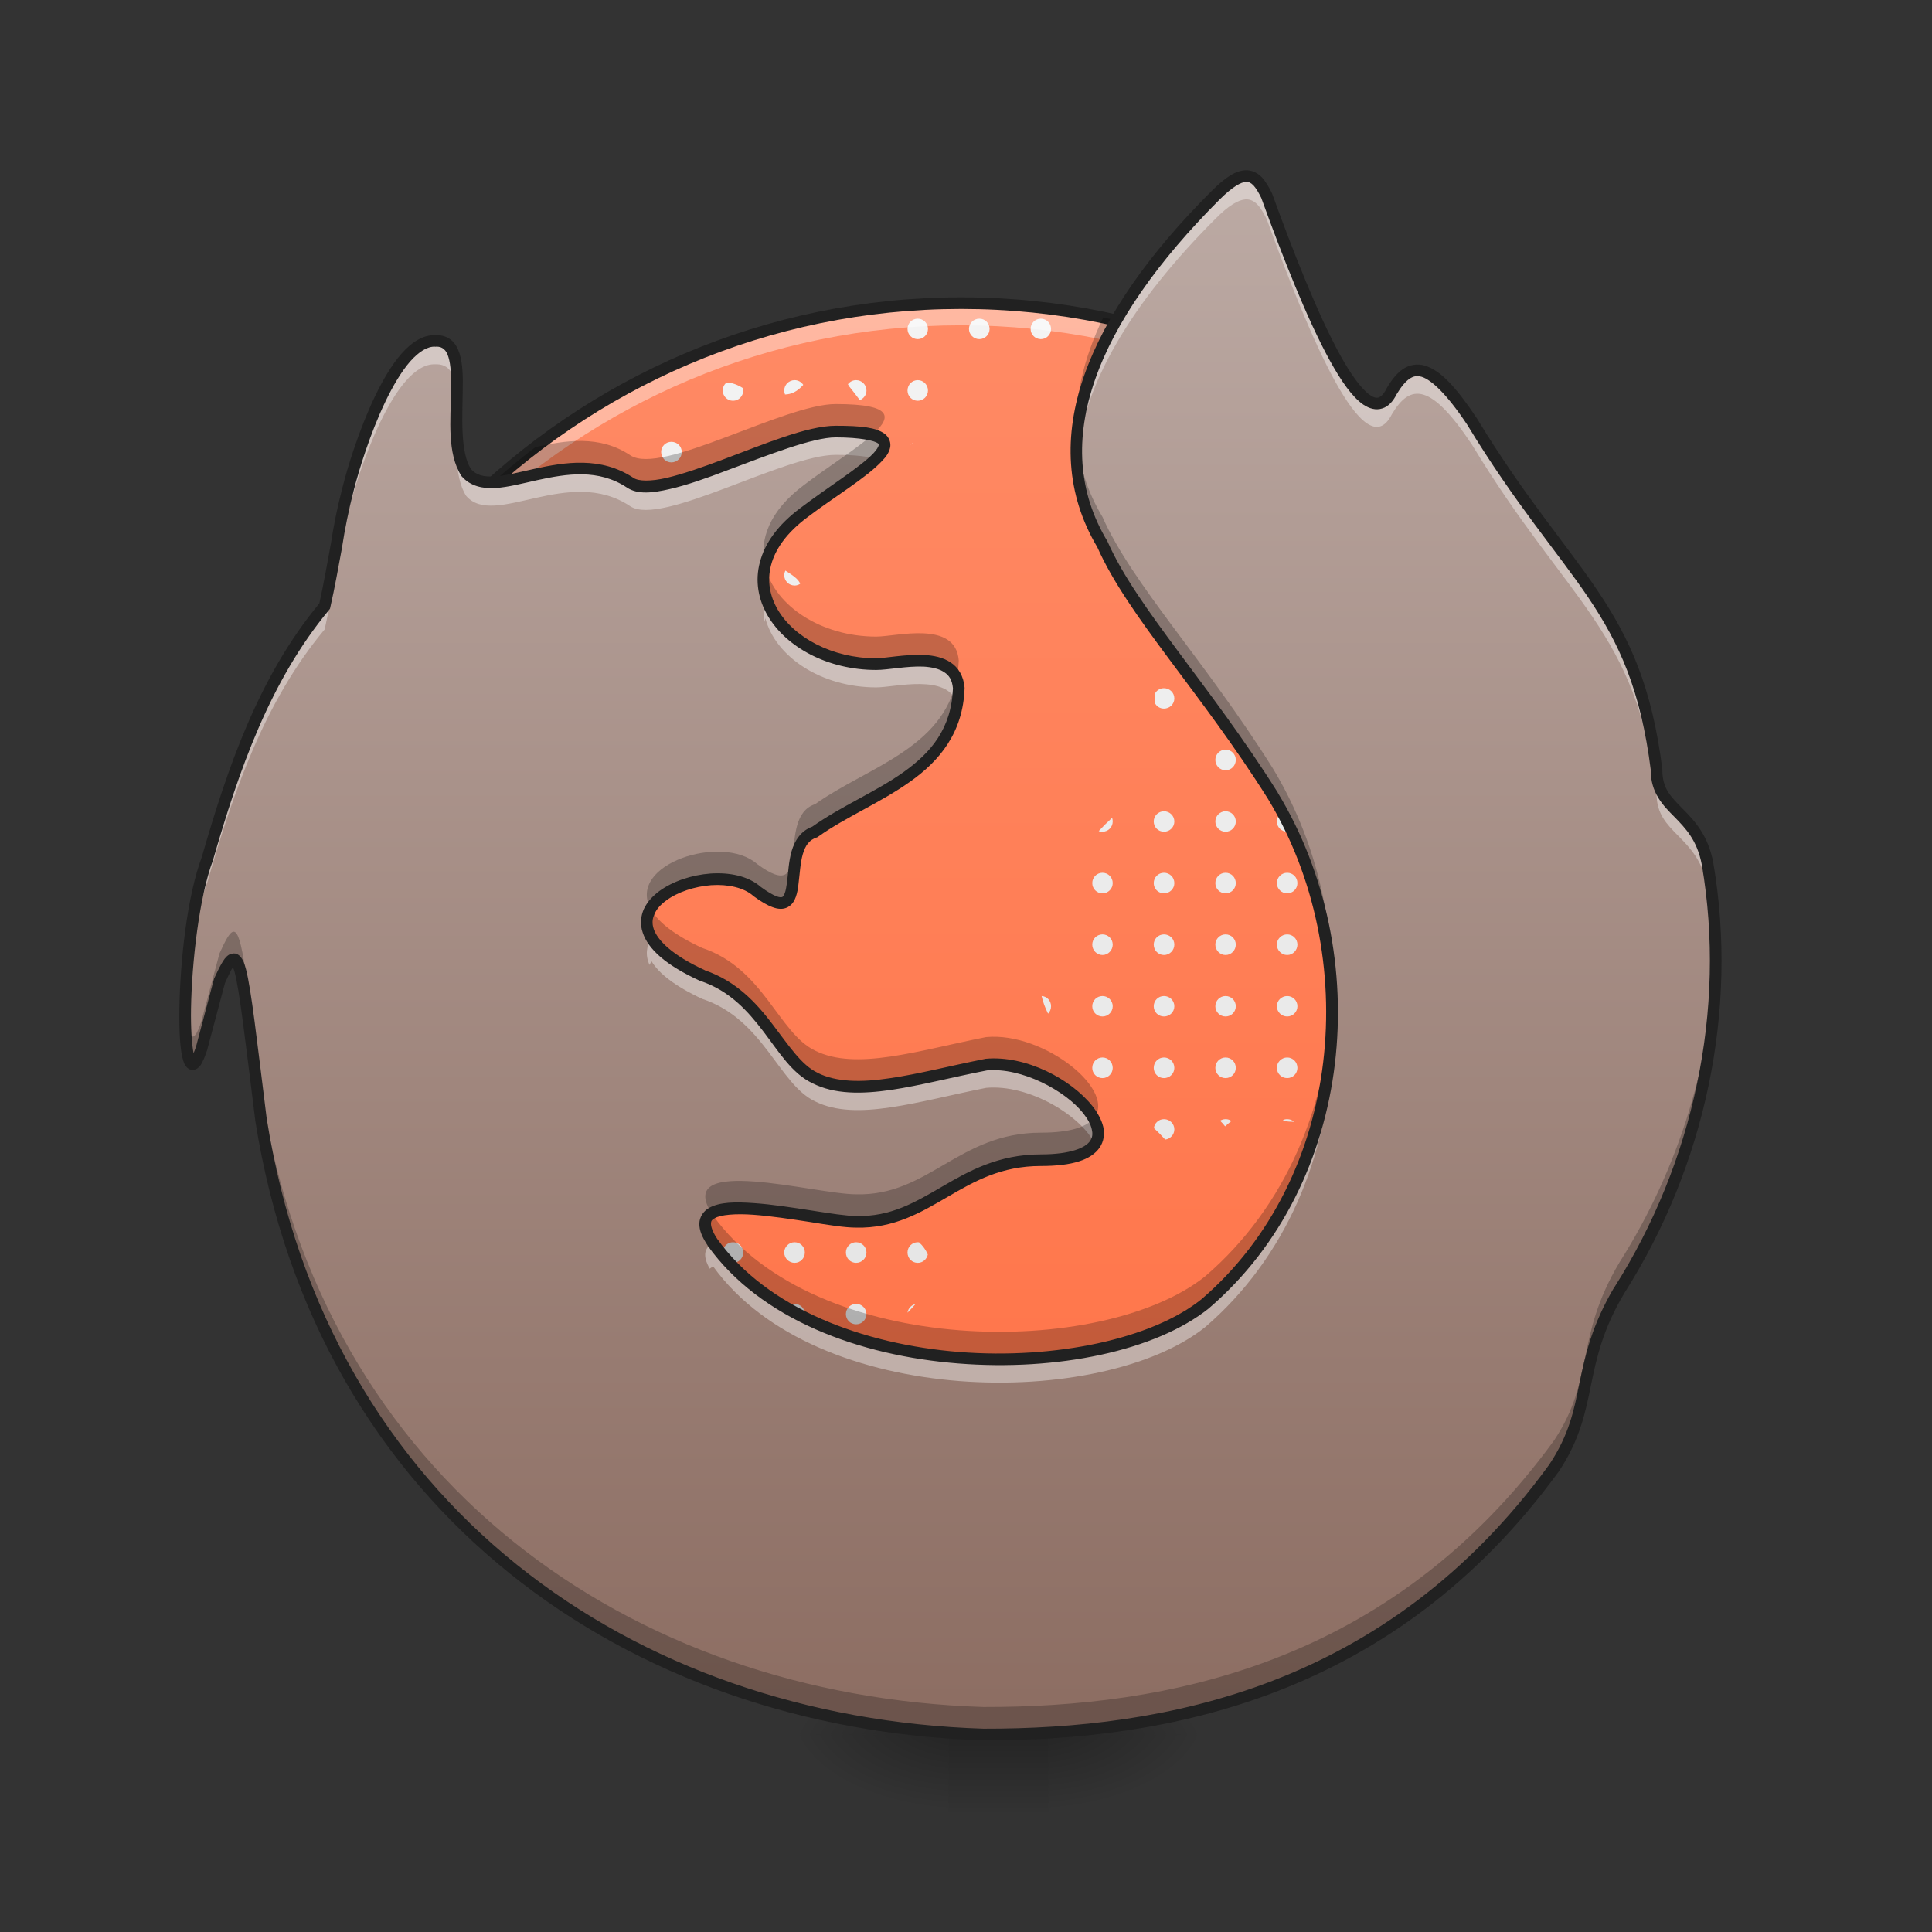 <?xml version="1.0" encoding="UTF-8"?>
<svg xmlns="http://www.w3.org/2000/svg" xmlns:xlink="http://www.w3.org/1999/xlink" width="48px" height="48px" viewBox="0 0 48 48" version="1.1">
<rect x="0" y="0" width="48" height="48" fill="#333333" stroke="none"/>
<defs>
<linearGradient id="linear0" gradientUnits="userSpaceOnUse" x1="254" y1="233.5" x2="254" y2="-136.917" gradientTransform="matrix(0.096,0,0,0.096,-0.656,20.601)">
<stop offset="0" style="stop-color:rgb(100%,43.922%,26.275%);stop-opacity:1;"/>
<stop offset="1" style="stop-color:rgb(100%,54.118%,39.608%);stop-opacity:1;"/>
</linearGradient>
<linearGradient id="linear1" gradientUnits="userSpaceOnUse" x1="982.906" y1="1719.373" x2="982.906" y2="159.373" gradientTransform="matrix(0.025,0,0,0.025,1.383,-0.118)">
<stop offset="0" style="stop-color:rgb(87.843%,87.843%,87.843%);stop-opacity:1;"/>
<stop offset="1" style="stop-color:rgb(96.078%,96.078%,96.078%);stop-opacity:1;"/>
</linearGradient>
<linearGradient id="linear2" gradientUnits="userSpaceOnUse" x1="254" y1="233.5" x2="254" y2="254.667" gradientTransform="matrix(0.094,0,0,0.094,0.978,21.206)">
<stop offset="0" style="stop-color:rgb(0%,0%,0%);stop-opacity:0.275;"/>
<stop offset="1" style="stop-color:rgb(0%,0%,0%);stop-opacity:0;"/>
</linearGradient>
<radialGradient id="radial0" gradientUnits="userSpaceOnUse" cx="450.909" cy="189.579" fx="450.909" fy="189.579" r="21.167" gradientTransform="matrix(0,-0.117,-0.211,-0,65.544,96.44)">
<stop offset="0" style="stop-color:rgb(0%,0%,0%);stop-opacity:0.314;"/>
<stop offset="0.222" style="stop-color:rgb(0%,0%,0%);stop-opacity:0.275;"/>
<stop offset="1" style="stop-color:rgb(0%,0%,0%);stop-opacity:0;"/>
</radialGradient>
<radialGradient id="radial1" gradientUnits="userSpaceOnUse" cx="450.909" cy="189.579" fx="450.909" fy="189.579" r="21.167" gradientTransform="matrix(-0,0.117,0.211,0,-15.93,-10.244)">
<stop offset="0" style="stop-color:rgb(0%,0%,0%);stop-opacity:0.314;"/>
<stop offset="0.222" style="stop-color:rgb(0%,0%,0%);stop-opacity:0.275;"/>
<stop offset="1" style="stop-color:rgb(0%,0%,0%);stop-opacity:0;"/>
</radialGradient>
<radialGradient id="radial2" gradientUnits="userSpaceOnUse" cx="450.909" cy="189.579" fx="450.909" fy="189.579" r="21.167" gradientTransform="matrix(-0,-0.117,0.211,-0,-15.93,96.44)">
<stop offset="0" style="stop-color:rgb(0%,0%,0%);stop-opacity:0.314;"/>
<stop offset="0.222" style="stop-color:rgb(0%,0%,0%);stop-opacity:0.275;"/>
<stop offset="1" style="stop-color:rgb(0%,0%,0%);stop-opacity:0;"/>
</radialGradient>
<radialGradient id="radial3" gradientUnits="userSpaceOnUse" cx="450.909" cy="189.579" fx="450.909" fy="189.579" r="21.167" gradientTransform="matrix(0,0.117,-0.211,0,65.544,-10.244)">
<stop offset="0" style="stop-color:rgb(0%,0%,0%);stop-opacity:0.314;"/>
<stop offset="0.222" style="stop-color:rgb(0%,0%,0%);stop-opacity:0.275;"/>
<stop offset="1" style="stop-color:rgb(0%,0%,0%);stop-opacity:0;"/>
</radialGradient>
<linearGradient id="linear3" gradientUnits="userSpaceOnUse" x1="960" y1="1695.118" x2="960" y2="175.118" gradientTransform="matrix(0.025,0,0,0.025,-0.656,-0.118)">
<stop offset="0" style="stop-color:rgb(55.294%,43.137%,38.824%);stop-opacity:1;"/>
<stop offset="1" style="stop-color:rgb(73.725%,66.667%,64.314%);stop-opacity:1;"/>
</linearGradient>
</defs>
<g id="surface1">
<path style=" stroke:none;fill-rule:nonzero;fill:url(#linear0);" d="M 23.871 42.727 C 33.547 42.727 41.383 34.844 41.383 25.129 C 41.383 15.41 33.547 7.531 23.879 7.531 C 14.215 7.531 6.375 15.41 6.375 25.129 C 6.359 34.855 14.203 42.727 23.871 42.727 Z M 23.871 42.727 "/>
<path style=" stroke:none;fill-rule:nonzero;fill:url(#linear1);" d="M 22.801 7.918 C 22.66 7.918 22.547 8.031 22.547 8.172 C 22.547 8.312 22.66 8.426 22.801 8.426 C 22.941 8.426 23.055 8.312 23.055 8.172 C 23.055 8.031 22.941 7.918 22.801 7.918 Z M 24.332 7.918 C 24.188 7.918 24.074 8.031 24.074 8.172 C 24.074 8.312 24.188 8.426 24.332 8.426 C 24.473 8.426 24.586 8.312 24.586 8.172 C 24.586 8.031 24.473 7.918 24.332 7.918 Z M 25.859 7.918 C 25.719 7.918 25.605 8.031 25.605 8.172 C 25.605 8.312 25.719 8.426 25.859 8.426 C 26 8.426 26.113 8.312 26.113 8.172 C 26.113 8.031 26 7.918 25.859 7.918 Z M 19.742 9.445 C 19.602 9.445 19.484 9.559 19.484 9.703 C 19.484 9.738 19.492 9.77 19.504 9.801 C 19.66 9.797 19.809 9.73 19.957 9.562 C 19.91 9.492 19.832 9.445 19.742 9.445 Z M 21.27 9.445 C 21.188 9.445 21.113 9.484 21.066 9.547 C 21.086 9.586 21.113 9.625 21.156 9.672 C 21.227 9.762 21.293 9.852 21.363 9.941 C 21.457 9.902 21.527 9.812 21.527 9.703 C 21.527 9.559 21.41 9.445 21.27 9.445 Z M 22.801 9.445 C 22.66 9.445 22.547 9.559 22.547 9.703 C 22.547 9.844 22.66 9.957 22.801 9.957 C 22.941 9.957 23.055 9.844 23.055 9.703 C 23.055 9.559 22.941 9.445 22.801 9.445 Z M 27.391 9.445 C 27.32 9.445 27.258 9.473 27.215 9.52 C 27.254 9.699 27.402 9.812 27.586 9.863 C 27.625 9.82 27.645 9.762 27.645 9.703 C 27.645 9.559 27.531 9.445 27.391 9.445 Z M 28.918 9.445 C 28.805 9.445 28.711 9.52 28.676 9.625 C 28.84 9.562 28.965 9.52 29.047 9.48 C 29.012 9.461 28.965 9.445 28.918 9.445 Z M 18.059 9.504 C 18.055 9.508 18.047 9.508 18.043 9.512 C 17.988 9.559 17.957 9.625 17.957 9.703 C 17.957 9.844 18.07 9.957 18.211 9.957 C 18.352 9.957 18.465 9.844 18.465 9.703 C 18.465 9.68 18.465 9.664 18.461 9.645 C 18.332 9.562 18.191 9.508 18.059 9.504 Z M 15.406 9.727 C 15.363 9.754 15.316 9.777 15.273 9.801 C 15.262 9.848 15.25 9.895 15.246 9.938 C 15.332 9.906 15.395 9.824 15.406 9.727 Z M 16.68 10.977 C 16.539 10.977 16.426 11.09 16.426 11.23 C 16.426 11.371 16.539 11.488 16.68 11.488 C 16.824 11.488 16.938 11.371 16.938 11.23 C 16.938 11.09 16.824 10.977 16.68 10.977 Z M 31.98 10.977 C 31.84 10.977 31.723 11.09 31.723 11.23 C 31.723 11.371 31.84 11.488 31.98 11.488 C 32.121 11.488 32.234 11.371 32.234 11.23 C 32.234 11.09 32.121 10.977 31.98 10.977 Z M 33.508 10.977 C 33.367 10.977 33.254 11.09 33.254 11.23 C 33.254 11.371 33.367 11.488 33.508 11.488 C 33.648 11.488 33.766 11.371 33.766 11.23 C 33.766 11.09 33.648 10.977 33.508 10.977 Z M 22.691 11 C 22.664 11.012 22.641 11.031 22.621 11.051 C 22.645 11.035 22.668 11.02 22.691 11 Z M 18.418 11.355 C 18.309 11.355 18.18 11.391 18.055 11.434 C 18.098 11.469 18.152 11.488 18.211 11.488 C 18.305 11.488 18.387 11.434 18.434 11.359 C 18.43 11.359 18.422 11.355 18.418 11.355 Z M 12.094 12.508 C 11.949 12.508 11.836 12.621 11.836 12.762 C 11.836 12.902 11.949 13.016 12.094 13.016 C 12.234 13.016 12.348 12.902 12.348 12.762 C 12.348 12.621 12.234 12.508 12.094 12.508 Z M 13.621 12.508 C 13.48 12.508 13.367 12.621 13.367 12.762 C 13.367 12.902 13.48 13.016 13.621 13.016 C 13.762 13.016 13.875 12.902 13.875 12.762 C 13.875 12.621 13.762 12.508 13.621 12.508 Z M 16.68 12.508 C 16.539 12.508 16.426 12.621 16.426 12.762 C 16.426 12.902 16.539 13.016 16.68 13.016 C 16.824 13.016 16.938 12.902 16.938 12.762 C 16.938 12.621 16.824 12.508 16.68 12.508 Z M 18.211 12.508 C 18.07 12.508 17.957 12.621 17.957 12.762 C 17.957 12.902 18.07 13.016 18.211 13.016 C 18.352 13.016 18.465 12.902 18.465 12.762 C 18.465 12.621 18.352 12.508 18.211 12.508 Z M 30.449 12.508 C 30.309 12.508 30.195 12.621 30.195 12.762 C 30.195 12.902 30.309 13.016 30.449 13.016 C 30.59 13.016 30.703 12.902 30.703 12.762 C 30.703 12.621 30.59 12.508 30.449 12.508 Z M 35.039 12.508 C 34.898 12.508 34.785 12.621 34.785 12.762 C 34.785 12.902 34.898 13.016 35.039 13.016 C 35.18 13.016 35.293 12.902 35.293 12.762 C 35.293 12.621 35.18 12.508 35.039 12.508 Z M 15.281 12.543 C 15.148 12.641 15.035 12.766 14.941 12.906 C 14.984 12.973 15.062 13.016 15.152 13.016 C 15.293 13.016 15.406 12.902 15.406 12.762 C 15.406 12.668 15.355 12.586 15.281 12.543 Z M 29.129 12.613 C 29.062 12.715 29.039 12.852 29.039 12.984 C 29.121 12.941 29.176 12.859 29.176 12.762 C 29.176 12.707 29.156 12.656 29.129 12.613 Z M 36.316 12.742 C 36.312 12.75 36.312 12.754 36.312 12.762 C 36.312 12.902 36.426 13.016 36.57 13.016 C 36.57 13.016 36.574 13.016 36.578 13.016 C 36.492 12.926 36.402 12.832 36.316 12.742 Z M 33.289 12.891 C 33.332 12.965 33.414 13.016 33.508 13.016 C 33.59 13.016 33.664 12.98 33.707 12.918 C 33.57 12.934 33.426 12.922 33.289 12.891 Z M 10.562 14.035 C 10.422 14.035 10.309 14.148 10.309 14.289 C 10.309 14.434 10.422 14.547 10.562 14.547 C 10.703 14.547 10.816 14.434 10.816 14.289 C 10.816 14.148 10.703 14.035 10.562 14.035 Z M 12.094 14.035 C 11.949 14.035 11.836 14.148 11.836 14.289 C 11.836 14.434 11.949 14.547 12.094 14.547 C 12.234 14.547 12.348 14.434 12.348 14.289 C 12.348 14.148 12.234 14.035 12.094 14.035 Z M 13.621 14.035 C 13.48 14.035 13.367 14.148 13.367 14.289 C 13.367 14.434 13.48 14.547 13.621 14.547 C 13.762 14.547 13.875 14.434 13.875 14.289 C 13.875 14.148 13.762 14.035 13.621 14.035 Z M 15.152 14.035 C 15.012 14.035 14.898 14.148 14.898 14.289 C 14.898 14.434 15.012 14.547 15.152 14.547 C 15.293 14.547 15.406 14.434 15.406 14.289 C 15.406 14.148 15.293 14.035 15.152 14.035 Z M 16.68 14.035 C 16.539 14.035 16.426 14.148 16.426 14.289 C 16.426 14.426 16.531 14.539 16.668 14.547 C 16.75 14.449 16.84 14.367 16.938 14.305 C 16.938 14.301 16.938 14.297 16.938 14.289 C 16.938 14.148 16.824 14.035 16.68 14.035 Z M 31.98 14.035 C 31.84 14.035 31.723 14.148 31.723 14.289 C 31.723 14.434 31.84 14.547 31.98 14.547 C 32.121 14.547 32.234 14.434 32.234 14.289 C 32.234 14.148 32.121 14.035 31.98 14.035 Z M 33.508 14.035 C 33.367 14.035 33.254 14.148 33.254 14.289 C 33.254 14.434 33.367 14.547 33.508 14.547 C 33.648 14.547 33.766 14.434 33.766 14.289 C 33.766 14.148 33.648 14.035 33.508 14.035 Z M 35.039 14.035 C 34.898 14.035 34.785 14.148 34.785 14.289 C 34.785 14.434 34.898 14.547 35.039 14.547 C 35.18 14.547 35.293 14.434 35.293 14.289 C 35.293 14.148 35.18 14.035 35.039 14.035 Z M 36.57 14.035 C 36.426 14.035 36.312 14.148 36.312 14.289 C 36.312 14.434 36.426 14.547 36.57 14.547 C 36.711 14.547 36.824 14.434 36.824 14.289 C 36.824 14.148 36.711 14.035 36.57 14.035 Z M 19.512 14.176 C 19.496 14.211 19.484 14.25 19.484 14.289 C 19.484 14.434 19.602 14.547 19.742 14.547 C 19.793 14.547 19.84 14.531 19.879 14.504 C 19.844 14.387 19.676 14.281 19.512 14.176 Z M 30.703 14.273 C 30.582 14.359 30.41 14.41 30.25 14.449 C 30.297 14.508 30.367 14.547 30.449 14.547 C 30.59 14.547 30.703 14.434 30.703 14.289 C 30.703 14.285 30.703 14.277 30.703 14.273 Z M 10.562 15.566 C 10.422 15.566 10.309 15.68 10.309 15.82 C 10.309 15.961 10.422 16.074 10.562 16.074 C 10.703 16.074 10.816 15.961 10.816 15.82 C 10.816 15.68 10.703 15.566 10.562 15.566 Z M 12.094 15.566 C 11.949 15.566 11.836 15.68 11.836 15.82 C 11.836 15.961 11.949 16.074 12.094 16.074 C 12.234 16.074 12.348 15.961 12.348 15.82 C 12.348 15.68 12.234 15.566 12.094 15.566 Z M 13.621 15.566 C 13.48 15.566 13.367 15.68 13.367 15.82 C 13.367 15.961 13.48 16.074 13.621 16.074 C 13.762 16.074 13.875 15.961 13.875 15.82 C 13.875 15.68 13.762 15.566 13.621 15.566 Z M 15.152 15.566 C 15.012 15.566 14.898 15.68 14.898 15.82 C 14.898 15.961 15.012 16.074 15.152 16.074 C 15.293 16.074 15.406 15.961 15.406 15.82 C 15.406 15.68 15.293 15.566 15.152 15.566 Z M 16.68 15.566 C 16.539 15.566 16.426 15.68 16.426 15.82 C 16.426 15.961 16.539 16.074 16.68 16.074 C 16.824 16.074 16.938 15.961 16.938 15.82 C 16.938 15.68 16.824 15.566 16.68 15.566 Z M 30.449 15.566 C 30.402 15.566 30.359 15.578 30.32 15.602 C 30.305 15.625 30.281 15.645 30.25 15.66 C 30.215 15.703 30.195 15.758 30.195 15.82 C 30.195 15.961 30.309 16.074 30.449 16.074 C 30.59 16.074 30.703 15.961 30.703 15.82 C 30.703 15.68 30.59 15.566 30.449 15.566 Z M 31.98 15.566 C 31.84 15.566 31.723 15.68 31.723 15.82 C 31.723 15.93 31.793 16.023 31.891 16.059 C 31.992 16.008 32.094 15.961 32.211 15.926 C 32.227 15.895 32.234 15.859 32.234 15.82 C 32.234 15.68 32.121 15.566 31.98 15.566 Z M 33.508 15.566 C 33.367 15.566 33.254 15.68 33.254 15.82 C 33.254 15.961 33.367 16.074 33.508 16.074 C 33.648 16.074 33.766 15.961 33.766 15.82 C 33.766 15.68 33.648 15.566 33.508 15.566 Z M 35.039 15.566 C 34.898 15.566 34.785 15.68 34.785 15.82 C 34.785 15.961 34.898 16.074 35.039 16.074 C 35.18 16.074 35.293 15.961 35.293 15.82 C 35.293 15.68 35.18 15.566 35.039 15.566 Z M 36.57 15.566 C 36.426 15.566 36.312 15.68 36.312 15.82 C 36.312 15.961 36.426 16.074 36.57 16.074 C 36.711 16.074 36.824 15.961 36.824 15.82 C 36.824 15.68 36.711 15.566 36.57 15.566 Z M 38.098 15.566 C 37.957 15.566 37.844 15.68 37.844 15.82 C 37.844 15.961 37.957 16.074 38.098 16.074 C 38.238 16.074 38.352 15.961 38.352 15.82 C 38.352 15.68 38.238 15.566 38.098 15.566 Z M 9.285 15.797 C 9.25 15.875 9.211 15.953 9.176 16.031 C 9.242 15.984 9.289 15.91 9.289 15.82 C 9.289 15.812 9.285 15.805 9.285 15.797 Z M 29.133 15.965 C 29.055 15.992 28.992 16.031 28.938 16.074 C 29.02 16.07 29.09 16.027 29.133 15.965 Z M 9.031 17.098 C 8.891 17.098 8.777 17.211 8.777 17.352 C 8.777 17.492 8.891 17.605 9.031 17.605 C 9.172 17.605 9.289 17.492 9.289 17.352 C 9.289 17.211 9.172 17.098 9.031 17.098 Z M 10.562 17.098 C 10.422 17.098 10.309 17.211 10.309 17.352 C 10.309 17.492 10.422 17.605 10.562 17.605 C 10.703 17.605 10.816 17.492 10.816 17.352 C 10.816 17.211 10.703 17.098 10.562 17.098 Z M 12.094 17.098 C 11.949 17.098 11.836 17.211 11.836 17.352 C 11.836 17.492 11.949 17.605 12.094 17.605 C 12.234 17.605 12.348 17.492 12.348 17.352 C 12.348 17.211 12.234 17.098 12.094 17.098 Z M 13.621 17.098 C 13.48 17.098 13.367 17.211 13.367 17.352 C 13.367 17.492 13.48 17.605 13.621 17.605 C 13.762 17.605 13.875 17.492 13.875 17.352 C 13.875 17.211 13.762 17.098 13.621 17.098 Z M 28.918 17.098 C 28.812 17.098 28.723 17.16 28.684 17.254 C 28.688 17.309 28.691 17.363 28.691 17.414 C 28.691 17.438 28.695 17.461 28.703 17.484 C 28.746 17.559 28.828 17.605 28.918 17.605 C 29.062 17.605 29.176 17.492 29.176 17.352 C 29.176 17.211 29.062 17.098 28.918 17.098 Z M 30.449 17.098 C 30.309 17.098 30.195 17.211 30.195 17.352 C 30.195 17.492 30.309 17.605 30.449 17.605 C 30.473 17.605 30.492 17.602 30.512 17.598 C 30.57 17.48 30.617 17.352 30.672 17.223 C 30.629 17.148 30.543 17.098 30.449 17.098 Z M 35.039 17.098 C 35.027 17.098 35.016 17.098 35.004 17.098 C 35.039 17.215 35.086 17.328 35.148 17.43 C 35.172 17.469 35.195 17.504 35.215 17.535 C 35.262 17.488 35.293 17.422 35.293 17.352 C 35.293 17.211 35.18 17.098 35.039 17.098 Z M 36.57 17.098 C 36.539 17.098 36.508 17.102 36.484 17.109 C 36.586 17.219 36.684 17.352 36.781 17.492 C 36.809 17.453 36.824 17.402 36.824 17.352 C 36.824 17.211 36.711 17.098 36.57 17.098 Z M 38.098 17.098 C 37.957 17.098 37.844 17.211 37.844 17.352 C 37.844 17.492 37.957 17.605 38.098 17.605 C 38.238 17.605 38.352 17.492 38.352 17.352 C 38.352 17.211 38.238 17.098 38.098 17.098 Z M 39.48 17.141 C 39.418 17.188 39.375 17.266 39.375 17.352 C 39.375 17.492 39.488 17.605 39.629 17.605 C 39.652 17.605 39.68 17.602 39.703 17.594 C 39.633 17.441 39.559 17.293 39.48 17.141 Z M 33.754 17.285 C 33.723 17.363 33.719 17.426 33.734 17.469 C 33.754 17.434 33.766 17.395 33.766 17.352 C 33.766 17.328 33.762 17.305 33.754 17.285 Z M 9.031 18.625 C 8.891 18.625 8.777 18.738 8.777 18.879 C 8.777 19.023 8.891 19.137 9.031 19.137 C 9.172 19.137 9.289 19.023 9.289 18.879 C 9.289 18.738 9.172 18.625 9.031 18.625 Z M 10.562 18.625 C 10.422 18.625 10.309 18.738 10.309 18.879 C 10.309 19.023 10.422 19.137 10.562 19.137 C 10.703 19.137 10.816 19.023 10.816 18.879 C 10.816 18.738 10.703 18.625 10.562 18.625 Z M 12.094 18.625 C 11.949 18.625 11.836 18.738 11.836 18.879 C 11.836 19.023 11.949 19.137 12.094 19.137 C 12.234 19.137 12.348 19.023 12.348 18.879 C 12.348 18.738 12.234 18.625 12.094 18.625 Z M 13.621 18.625 C 13.48 18.625 13.367 18.738 13.367 18.879 C 13.367 18.883 13.367 18.887 13.367 18.891 C 13.477 18.812 13.578 18.723 13.668 18.629 C 13.652 18.629 13.637 18.625 13.621 18.625 Z M 30.449 18.625 C 30.309 18.625 30.195 18.738 30.195 18.879 C 30.195 19.023 30.309 19.137 30.449 19.137 C 30.59 19.137 30.703 19.023 30.703 18.879 C 30.703 18.738 30.59 18.625 30.449 18.625 Z M 31.98 18.625 C 31.84 18.625 31.723 18.738 31.723 18.879 C 31.723 19.023 31.84 19.137 31.98 19.137 C 32.121 19.137 32.234 19.023 32.234 18.879 C 32.234 18.738 32.121 18.625 31.98 18.625 Z M 39.629 18.625 C 39.488 18.625 39.375 18.738 39.375 18.879 C 39.375 19.023 39.488 19.137 39.629 19.137 C 39.77 19.137 39.883 19.023 39.883 18.879 C 39.883 18.738 39.77 18.625 39.629 18.625 Z M 33.48 18.629 C 33.352 18.641 33.254 18.75 33.254 18.879 C 33.254 19.023 33.367 19.137 33.508 19.137 C 33.645 19.137 33.754 19.031 33.762 18.898 C 33.672 18.801 33.578 18.711 33.48 18.629 Z M 9.031 20.156 C 8.891 20.156 8.777 20.27 8.777 20.41 C 8.777 20.551 8.891 20.664 9.031 20.664 C 9.172 20.664 9.289 20.551 9.289 20.41 C 9.289 20.27 9.172 20.156 9.031 20.156 Z M 12.094 20.156 C 11.949 20.156 11.836 20.27 11.836 20.41 C 11.836 20.551 11.949 20.664 12.094 20.664 C 12.168 20.664 12.234 20.633 12.281 20.582 C 12.27 20.461 12.27 20.344 12.277 20.234 C 12.23 20.184 12.164 20.156 12.094 20.156 Z M 28.918 20.156 C 28.777 20.156 28.664 20.27 28.664 20.41 C 28.664 20.551 28.777 20.664 28.918 20.664 C 29.062 20.664 29.176 20.551 29.176 20.41 C 29.176 20.27 29.062 20.156 28.918 20.156 Z M 30.449 20.156 C 30.309 20.156 30.195 20.27 30.195 20.41 C 30.195 20.551 30.309 20.664 30.449 20.664 C 30.59 20.664 30.703 20.551 30.703 20.41 C 30.703 20.27 30.59 20.156 30.449 20.156 Z M 31.98 20.156 C 31.84 20.156 31.723 20.27 31.723 20.41 C 31.723 20.551 31.84 20.664 31.98 20.664 C 32.121 20.664 32.234 20.551 32.234 20.41 C 32.234 20.27 32.121 20.156 31.98 20.156 Z M 33.508 20.156 C 33.367 20.156 33.254 20.27 33.254 20.41 C 33.254 20.551 33.367 20.664 33.508 20.664 C 33.648 20.664 33.766 20.551 33.766 20.41 C 33.766 20.27 33.648 20.156 33.508 20.156 Z M 35.039 20.156 C 34.898 20.156 34.785 20.27 34.785 20.41 C 34.785 20.551 34.898 20.664 35.039 20.664 C 35.18 20.664 35.293 20.551 35.293 20.41 C 35.293 20.27 35.18 20.156 35.039 20.156 Z M 36.57 20.156 C 36.426 20.156 36.312 20.27 36.312 20.41 C 36.312 20.551 36.426 20.664 36.57 20.664 C 36.711 20.664 36.824 20.551 36.824 20.41 C 36.824 20.27 36.711 20.156 36.57 20.156 Z M 38.098 20.156 C 37.957 20.156 37.844 20.27 37.844 20.41 C 37.844 20.551 37.957 20.664 38.098 20.664 C 38.238 20.664 38.352 20.551 38.352 20.41 C 38.352 20.27 38.238 20.156 38.098 20.156 Z M 39.629 20.156 C 39.488 20.156 39.375 20.27 39.375 20.41 C 39.375 20.551 39.488 20.664 39.629 20.664 C 39.77 20.664 39.883 20.551 39.883 20.41 C 39.883 20.27 39.77 20.156 39.629 20.156 Z M 27.629 20.32 C 27.512 20.426 27.402 20.535 27.297 20.648 C 27.324 20.66 27.355 20.664 27.391 20.664 C 27.531 20.664 27.645 20.551 27.645 20.41 C 27.645 20.379 27.641 20.348 27.629 20.32 Z M 27.391 21.684 C 27.25 21.684 27.137 21.797 27.137 21.941 C 27.137 22.082 27.25 22.195 27.391 22.195 C 27.531 22.195 27.645 22.082 27.645 21.941 C 27.645 21.797 27.531 21.684 27.391 21.684 Z M 28.918 21.684 C 28.777 21.684 28.664 21.797 28.664 21.941 C 28.664 22.082 28.777 22.195 28.918 22.195 C 29.062 22.195 29.176 22.082 29.176 21.941 C 29.176 21.797 29.062 21.684 28.918 21.684 Z M 30.449 21.684 C 30.309 21.684 30.195 21.797 30.195 21.941 C 30.195 22.082 30.309 22.195 30.449 22.195 C 30.59 22.195 30.703 22.082 30.703 21.941 C 30.703 21.797 30.59 21.684 30.449 21.684 Z M 31.98 21.684 C 31.84 21.684 31.723 21.797 31.723 21.941 C 31.723 22.082 31.84 22.195 31.98 22.195 C 32.121 22.195 32.234 22.082 32.234 21.941 C 32.234 21.797 32.121 21.684 31.98 21.684 Z M 33.508 21.684 C 33.367 21.684 33.254 21.797 33.254 21.941 C 33.254 22.082 33.367 22.195 33.508 22.195 C 33.648 22.195 33.766 22.082 33.766 21.941 C 33.766 21.797 33.648 21.684 33.508 21.684 Z M 35.039 21.684 C 34.898 21.684 34.785 21.797 34.785 21.941 C 34.785 22.082 34.898 22.195 35.039 22.195 C 35.18 22.195 35.293 22.082 35.293 21.941 C 35.293 21.797 35.18 21.684 35.039 21.684 Z M 36.57 21.684 C 36.426 21.684 36.312 21.797 36.312 21.941 C 36.312 22.082 36.426 22.195 36.57 22.195 C 36.711 22.195 36.824 22.082 36.824 21.941 C 36.824 21.797 36.711 21.684 36.57 21.684 Z M 38.098 21.684 C 37.957 21.684 37.844 21.797 37.844 21.941 C 37.844 22.082 37.957 22.195 38.098 22.195 C 38.238 22.195 38.352 22.082 38.352 21.941 C 38.352 21.797 38.238 21.684 38.098 21.684 Z M 39.641 21.688 C 39.715 21.809 39.781 21.938 39.848 22.066 C 39.871 22.031 39.883 21.988 39.883 21.941 C 39.883 21.805 39.777 21.691 39.641 21.688 Z M 41.055 21.707 C 40.965 21.746 40.902 21.836 40.902 21.941 C 40.902 22.074 41.008 22.188 41.141 22.195 C 41.113 22.031 41.086 21.867 41.055 21.707 Z M 27.391 23.215 C 27.25 23.215 27.137 23.328 27.137 23.469 C 27.137 23.609 27.25 23.727 27.391 23.727 C 27.531 23.727 27.645 23.609 27.645 23.469 C 27.645 23.328 27.531 23.215 27.391 23.215 Z M 28.918 23.215 C 28.777 23.215 28.664 23.328 28.664 23.469 C 28.664 23.609 28.777 23.727 28.918 23.727 C 29.062 23.727 29.176 23.609 29.176 23.469 C 29.176 23.328 29.062 23.215 28.918 23.215 Z M 30.449 23.215 C 30.309 23.215 30.195 23.328 30.195 23.469 C 30.195 23.609 30.309 23.727 30.449 23.727 C 30.59 23.727 30.703 23.609 30.703 23.469 C 30.703 23.328 30.59 23.215 30.449 23.215 Z M 31.98 23.215 C 31.84 23.215 31.723 23.328 31.723 23.469 C 31.723 23.609 31.84 23.727 31.98 23.727 C 32.121 23.727 32.234 23.609 32.234 23.469 C 32.234 23.328 32.121 23.215 31.98 23.215 Z M 33.508 23.215 C 33.367 23.215 33.254 23.328 33.254 23.469 C 33.254 23.609 33.367 23.727 33.508 23.727 C 33.648 23.727 33.766 23.609 33.766 23.469 C 33.766 23.328 33.648 23.215 33.508 23.215 Z M 35.039 23.215 C 34.898 23.215 34.785 23.328 34.785 23.469 C 34.785 23.609 34.898 23.727 35.039 23.727 C 35.18 23.727 35.293 23.609 35.293 23.469 C 35.293 23.328 35.18 23.215 35.039 23.215 Z M 36.57 23.215 C 36.426 23.215 36.312 23.328 36.312 23.469 C 36.312 23.609 36.426 23.727 36.57 23.727 C 36.711 23.727 36.824 23.609 36.824 23.469 C 36.824 23.328 36.711 23.215 36.57 23.215 Z M 38.098 23.215 C 37.957 23.215 37.844 23.328 37.844 23.469 C 37.844 23.609 37.957 23.727 38.098 23.727 C 38.238 23.727 38.352 23.609 38.352 23.469 C 38.352 23.328 38.238 23.215 38.098 23.215 Z M 39.629 23.215 C 39.488 23.215 39.375 23.328 39.375 23.469 C 39.375 23.609 39.488 23.727 39.629 23.727 C 39.723 23.727 39.805 23.672 39.848 23.598 C 39.785 23.465 39.715 23.34 39.641 23.215 C 39.637 23.215 39.633 23.215 39.629 23.215 Z M 41.156 23.215 C 41.016 23.215 40.902 23.328 40.902 23.469 C 40.902 23.609 41.016 23.727 41.156 23.727 C 41.223 23.727 41.281 23.703 41.324 23.664 C 41.312 23.523 41.301 23.387 41.285 23.25 C 41.246 23.227 41.203 23.215 41.156 23.215 Z M 10.379 23.293 C 10.336 23.34 10.309 23.402 10.309 23.469 C 10.309 23.547 10.34 23.617 10.395 23.664 C 10.398 23.531 10.395 23.406 10.379 23.293 Z M 9.215 23.648 C 9.125 23.688 9.031 23.703 8.934 23.707 C 8.965 23.719 8.996 23.727 9.031 23.727 C 9.102 23.727 9.168 23.695 9.215 23.648 Z M 9.031 24.746 C 8.891 24.746 8.777 24.859 8.777 25 C 8.777 25.141 8.891 25.254 9.031 25.254 C 9.172 25.254 9.289 25.141 9.289 25 C 9.289 24.859 9.172 24.746 9.031 24.746 Z M 10.562 24.746 C 10.422 24.746 10.309 24.859 10.309 25 C 10.309 25.141 10.422 25.254 10.562 25.254 C 10.703 25.254 10.816 25.141 10.816 25 C 10.816 24.859 10.703 24.746 10.562 24.746 Z M 27.391 24.746 C 27.25 24.746 27.137 24.859 27.137 25 C 27.137 25.141 27.25 25.254 27.391 25.254 C 27.531 25.254 27.645 25.141 27.645 25 C 27.645 24.859 27.531 24.746 27.391 24.746 Z M 28.918 24.746 C 28.777 24.746 28.664 24.859 28.664 25 C 28.664 25.141 28.777 25.254 28.918 25.254 C 29.062 25.254 29.176 25.141 29.176 25 C 29.176 24.859 29.062 24.746 28.918 24.746 Z M 30.449 24.746 C 30.309 24.746 30.195 24.859 30.195 25 C 30.195 25.141 30.309 25.254 30.449 25.254 C 30.59 25.254 30.703 25.141 30.703 25 C 30.703 24.859 30.59 24.746 30.449 24.746 Z M 31.98 24.746 C 31.84 24.746 31.723 24.859 31.723 25 C 31.723 25.141 31.84 25.254 31.98 25.254 C 32.121 25.254 32.234 25.141 32.234 25 C 32.234 24.859 32.121 24.746 31.98 24.746 Z M 33.508 24.746 C 33.367 24.746 33.254 24.859 33.254 25 C 33.254 25.141 33.367 25.254 33.508 25.254 C 33.648 25.254 33.766 25.141 33.766 25 C 33.766 24.859 33.648 24.746 33.508 24.746 Z M 35.039 24.746 C 34.898 24.746 34.785 24.859 34.785 25 C 34.785 25.141 34.898 25.254 35.039 25.254 C 35.18 25.254 35.293 25.141 35.293 25 C 35.293 24.859 35.18 24.746 35.039 24.746 Z M 36.57 24.746 C 36.426 24.746 36.312 24.859 36.312 25 C 36.312 25.141 36.426 25.254 36.57 25.254 C 36.711 25.254 36.824 25.141 36.824 25 C 36.824 24.859 36.711 24.746 36.57 24.746 Z M 38.098 24.746 C 37.957 24.746 37.844 24.859 37.844 25 C 37.844 25.141 37.957 25.254 38.098 25.254 C 38.238 25.254 38.352 25.141 38.352 25 C 38.352 24.859 38.238 24.746 38.098 24.746 Z M 39.629 24.746 C 39.488 24.746 39.375 24.859 39.375 25 C 39.375 25.141 39.488 25.254 39.629 25.254 C 39.77 25.254 39.883 25.141 39.883 25 C 39.883 24.859 39.77 24.746 39.629 24.746 Z M 41.156 24.746 C 41.121 24.746 41.082 24.754 41.051 24.77 C 41.031 24.922 41.012 25.074 41.031 25.223 C 41.07 25.242 41.113 25.254 41.156 25.254 C 41.258 25.254 41.344 25.199 41.383 25.117 C 41.383 25.039 41.383 24.957 41.383 24.879 C 41.34 24.797 41.254 24.746 41.156 24.746 Z M 25.879 24.746 C 25.91 24.891 25.965 25.035 26.039 25.184 C 26.086 25.137 26.113 25.07 26.113 25 C 26.113 24.863 26.012 24.754 25.879 24.746 Z M 10.562 26.273 C 10.551 26.273 10.539 26.273 10.531 26.277 C 10.621 26.367 10.715 26.465 10.816 26.555 C 10.816 26.547 10.816 26.539 10.816 26.531 C 10.816 26.387 10.703 26.273 10.562 26.273 Z M 13.621 26.273 C 13.48 26.273 13.367 26.387 13.367 26.531 C 13.367 26.672 13.48 26.785 13.621 26.785 C 13.762 26.785 13.875 26.672 13.875 26.531 C 13.875 26.387 13.762 26.273 13.621 26.273 Z M 27.391 26.273 C 27.25 26.273 27.137 26.387 27.137 26.531 C 27.137 26.672 27.25 26.785 27.391 26.785 C 27.531 26.785 27.645 26.672 27.645 26.531 C 27.645 26.387 27.531 26.273 27.391 26.273 Z M 28.918 26.273 C 28.777 26.273 28.664 26.387 28.664 26.531 C 28.664 26.672 28.777 26.785 28.918 26.785 C 29.062 26.785 29.176 26.672 29.176 26.531 C 29.176 26.387 29.062 26.273 28.918 26.273 Z M 30.449 26.273 C 30.309 26.273 30.195 26.387 30.195 26.531 C 30.195 26.672 30.309 26.785 30.449 26.785 C 30.59 26.785 30.703 26.672 30.703 26.531 C 30.703 26.387 30.59 26.273 30.449 26.273 Z M 31.98 26.273 C 31.84 26.273 31.723 26.387 31.723 26.531 C 31.723 26.672 31.84 26.785 31.98 26.785 C 32.121 26.785 32.234 26.672 32.234 26.531 C 32.234 26.387 32.121 26.273 31.98 26.273 Z M 33.508 26.273 C 33.367 26.273 33.254 26.387 33.254 26.531 C 33.254 26.672 33.367 26.785 33.508 26.785 C 33.648 26.785 33.766 26.672 33.766 26.531 C 33.766 26.387 33.648 26.273 33.508 26.273 Z M 35.039 26.273 C 34.898 26.273 34.785 26.387 34.785 26.531 C 34.785 26.672 34.898 26.785 35.039 26.785 C 35.18 26.785 35.293 26.672 35.293 26.531 C 35.293 26.387 35.18 26.273 35.039 26.273 Z M 36.57 26.273 C 36.426 26.273 36.312 26.387 36.312 26.531 C 36.312 26.672 36.426 26.785 36.57 26.785 C 36.711 26.785 36.824 26.672 36.824 26.531 C 36.824 26.387 36.711 26.273 36.57 26.273 Z M 38.098 26.273 C 37.957 26.273 37.844 26.387 37.844 26.531 C 37.844 26.672 37.957 26.785 38.098 26.785 C 38.238 26.785 38.352 26.672 38.352 26.531 C 38.352 26.387 38.238 26.273 38.098 26.273 Z M 39.629 26.273 C 39.488 26.273 39.375 26.387 39.375 26.531 C 39.375 26.672 39.488 26.785 39.629 26.785 C 39.77 26.785 39.883 26.672 39.883 26.531 C 39.883 26.387 39.77 26.273 39.629 26.273 Z M 41.156 26.273 C 41.016 26.273 40.902 26.387 40.902 26.531 C 40.902 26.672 41.016 26.785 41.156 26.785 C 41.215 26.785 41.27 26.766 41.312 26.73 C 41.324 26.605 41.332 26.48 41.344 26.352 C 41.297 26.305 41.23 26.273 41.156 26.273 Z M 15.035 26.301 C 14.953 26.344 14.898 26.43 14.898 26.531 C 14.898 26.672 15.012 26.785 15.152 26.785 C 15.289 26.785 15.398 26.68 15.406 26.543 C 15.266 26.508 15.145 26.418 15.035 26.301 Z M 16.449 26.426 C 16.434 26.457 16.426 26.492 16.426 26.531 C 16.426 26.672 16.539 26.785 16.68 26.785 C 16.785 26.785 16.871 26.723 16.914 26.637 C 16.793 26.504 16.633 26.441 16.449 26.426 Z M 11.84 26.508 C 11.836 26.516 11.836 26.523 11.836 26.531 C 11.836 26.672 11.949 26.785 12.094 26.785 C 12.203 26.785 12.293 26.715 12.332 26.621 C 12.168 26.625 11.996 26.586 11.84 26.508 Z M 13.621 27.805 C 13.48 27.805 13.367 27.918 13.367 28.059 C 13.367 28.199 13.48 28.312 13.621 28.312 C 13.762 28.312 13.875 28.199 13.875 28.059 C 13.875 27.918 13.762 27.805 13.621 27.805 Z M 15.152 27.805 C 15.012 27.805 14.898 27.918 14.898 28.059 C 14.898 28.199 15.012 28.312 15.152 28.312 C 15.293 28.312 15.406 28.199 15.406 28.059 C 15.406 27.918 15.293 27.805 15.152 27.805 Z M 16.68 27.805 C 16.539 27.805 16.426 27.918 16.426 28.059 C 16.426 28.199 16.539 28.312 16.68 28.312 C 16.824 28.312 16.938 28.199 16.938 28.059 C 16.938 27.918 16.824 27.805 16.68 27.805 Z M 28.918 27.805 C 28.789 27.805 28.684 27.902 28.668 28.027 C 28.766 28.117 28.859 28.211 28.949 28.312 C 29.074 28.297 29.176 28.191 29.176 28.059 C 29.176 27.918 29.062 27.805 28.918 27.805 Z M 30.449 27.805 C 30.398 27.805 30.352 27.82 30.312 27.844 C 30.355 27.883 30.395 27.93 30.438 27.984 C 30.492 27.934 30.543 27.891 30.594 27.852 C 30.555 27.82 30.504 27.805 30.449 27.805 Z M 31.98 27.805 C 31.941 27.805 31.906 27.812 31.875 27.828 C 31.883 27.836 31.891 27.844 31.902 27.852 C 31.98 27.863 32.066 27.871 32.152 27.871 C 32.105 27.828 32.047 27.805 31.98 27.805 Z M 33.508 27.805 C 33.438 27.805 33.371 27.832 33.328 27.883 C 33.484 27.93 33.621 28.023 33.73 28.184 C 33.75 28.148 33.766 28.105 33.766 28.059 C 33.766 27.918 33.648 27.805 33.508 27.805 Z M 35.039 27.805 C 34.898 27.805 34.785 27.918 34.785 28.059 C 34.785 28.199 34.898 28.312 35.039 28.312 C 35.18 28.312 35.293 28.199 35.293 28.059 C 35.293 27.918 35.18 27.805 35.039 27.805 Z M 36.57 27.805 C 36.426 27.805 36.312 27.918 36.312 28.059 C 36.312 28.199 36.426 28.312 36.57 28.312 C 36.711 28.312 36.824 28.199 36.824 28.059 C 36.824 27.918 36.711 27.805 36.57 27.805 Z M 38.098 27.805 C 37.957 27.805 37.844 27.918 37.844 28.059 C 37.844 28.199 37.957 28.312 38.098 28.312 C 38.238 28.312 38.352 28.199 38.352 28.059 C 38.352 27.918 38.238 27.805 38.098 27.805 Z M 39.629 27.805 C 39.488 27.805 39.375 27.918 39.375 28.059 C 39.375 28.199 39.488 28.312 39.629 28.312 C 39.77 28.312 39.883 28.199 39.883 28.059 C 39.883 27.918 39.77 27.805 39.629 27.805 Z M 41.156 27.805 C 41.016 27.805 40.902 27.918 40.902 28.059 C 40.902 28.18 40.988 28.281 41.098 28.309 C 41.129 28.141 41.156 27.973 41.184 27.805 C 41.176 27.805 41.168 27.805 41.156 27.805 Z M 18.055 27.859 C 17.992 27.906 17.957 27.977 17.957 28.059 C 17.957 28.199 18.07 28.312 18.211 28.312 C 18.352 28.312 18.465 28.199 18.465 28.059 C 18.465 28.023 18.457 27.988 18.445 27.957 C 18.332 27.898 18.195 27.875 18.055 27.859 Z M 12.094 29.336 C 11.949 29.336 11.836 29.449 11.836 29.59 C 11.836 29.73 11.949 29.844 12.094 29.844 C 12.234 29.844 12.348 29.73 12.348 29.59 C 12.348 29.449 12.234 29.336 12.094 29.336 Z M 13.621 29.336 C 13.48 29.336 13.367 29.449 13.367 29.59 C 13.367 29.73 13.48 29.844 13.621 29.844 C 13.762 29.844 13.875 29.73 13.875 29.59 C 13.875 29.449 13.762 29.336 13.621 29.336 Z M 15.152 29.336 C 15.012 29.336 14.898 29.449 14.898 29.59 C 14.898 29.73 15.012 29.844 15.152 29.844 C 15.293 29.844 15.406 29.73 15.406 29.59 C 15.406 29.449 15.293 29.336 15.152 29.336 Z M 16.68 29.336 C 16.539 29.336 16.426 29.449 16.426 29.59 C 16.426 29.73 16.539 29.844 16.68 29.844 C 16.824 29.844 16.938 29.73 16.938 29.59 C 16.938 29.449 16.824 29.336 16.68 29.336 Z M 18.211 29.336 C 18.07 29.336 17.957 29.449 17.957 29.59 C 17.957 29.73 18.07 29.844 18.211 29.844 C 18.352 29.844 18.465 29.73 18.465 29.59 C 18.465 29.449 18.352 29.336 18.211 29.336 Z M 35.039 29.336 C 34.898 29.336 34.785 29.449 34.785 29.59 C 34.785 29.73 34.898 29.844 35.039 29.844 C 35.18 29.844 35.293 29.73 35.293 29.59 C 35.293 29.449 35.18 29.336 35.039 29.336 Z M 36.57 29.336 C 36.426 29.336 36.312 29.449 36.312 29.59 C 36.312 29.73 36.426 29.844 36.57 29.844 C 36.711 29.844 36.824 29.73 36.824 29.59 C 36.824 29.449 36.711 29.336 36.57 29.336 Z M 38.098 29.336 C 37.957 29.336 37.844 29.449 37.844 29.59 C 37.844 29.73 37.957 29.844 38.098 29.844 C 38.238 29.844 38.352 29.73 38.352 29.59 C 38.352 29.449 38.238 29.336 38.098 29.336 Z M 39.629 29.336 C 39.488 29.336 39.375 29.449 39.375 29.59 C 39.375 29.73 39.488 29.844 39.629 29.844 C 39.77 29.844 39.883 29.73 39.883 29.59 C 39.883 29.449 39.77 29.336 39.629 29.336 Z M 19.629 29.359 C 19.543 29.402 19.484 29.488 19.484 29.59 C 19.484 29.73 19.602 29.844 19.742 29.844 C 19.883 29.844 19.996 29.73 19.996 29.59 C 19.996 29.578 19.996 29.566 19.992 29.555 C 19.867 29.492 19.746 29.43 19.629 29.359 Z M 33.664 29.387 C 33.633 29.52 33.633 29.645 33.707 29.754 C 33.742 29.707 33.766 29.652 33.766 29.59 C 33.766 29.504 33.723 29.434 33.664 29.387 Z M 12.094 30.863 C 11.949 30.863 11.836 30.977 11.836 31.117 C 11.836 31.262 11.949 31.375 12.094 31.375 C 12.234 31.375 12.348 31.262 12.348 31.117 C 12.348 30.977 12.234 30.863 12.094 30.863 Z M 13.621 30.863 C 13.48 30.863 13.367 30.977 13.367 31.117 C 13.367 31.262 13.48 31.375 13.621 31.375 C 13.762 31.375 13.875 31.262 13.875 31.117 C 13.875 30.977 13.762 30.863 13.621 30.863 Z M 15.152 30.863 C 15.012 30.863 14.898 30.977 14.898 31.117 C 14.898 31.262 15.012 31.375 15.152 31.375 C 15.293 31.375 15.406 31.262 15.406 31.117 C 15.406 30.977 15.293 30.863 15.152 30.863 Z M 16.68 30.863 C 16.539 30.863 16.426 30.977 16.426 31.117 C 16.426 31.262 16.539 31.375 16.68 31.375 C 16.824 31.375 16.938 31.262 16.938 31.117 C 16.938 30.977 16.824 30.863 16.68 30.863 Z M 18.211 30.863 C 18.07 30.863 17.957 30.977 17.957 31.117 C 17.957 31.262 18.07 31.375 18.211 31.375 C 18.352 31.375 18.465 31.262 18.465 31.117 C 18.465 30.977 18.352 30.863 18.211 30.863 Z M 19.742 30.863 C 19.602 30.863 19.484 30.977 19.484 31.117 C 19.484 31.262 19.602 31.375 19.742 31.375 C 19.883 31.375 19.996 31.262 19.996 31.117 C 19.996 30.977 19.883 30.863 19.742 30.863 Z M 21.27 30.863 C 21.129 30.863 21.016 30.977 21.016 31.117 C 21.016 31.262 21.129 31.375 21.27 31.375 C 21.41 31.375 21.527 31.262 21.527 31.117 C 21.527 30.977 21.41 30.863 21.27 30.863 Z M 22.801 30.863 C 22.66 30.863 22.547 30.977 22.547 31.117 C 22.547 31.262 22.66 31.375 22.801 31.375 C 22.926 31.375 23.027 31.285 23.051 31.168 C 23.004 31.055 22.93 30.953 22.836 30.867 C 22.824 30.863 22.812 30.863 22.801 30.863 Z M 35.039 30.863 C 34.898 30.863 34.785 30.977 34.785 31.117 C 34.785 31.262 34.898 31.375 35.039 31.375 C 35.18 31.375 35.293 31.262 35.293 31.117 C 35.293 30.977 35.18 30.863 35.039 30.863 Z M 36.57 30.863 C 36.426 30.863 36.312 30.977 36.312 31.117 C 36.312 31.262 36.426 31.375 36.57 31.375 C 36.711 31.375 36.824 31.262 36.824 31.117 C 36.824 30.977 36.711 30.863 36.57 30.863 Z M 38.098 30.863 C 37.957 30.863 37.844 30.977 37.844 31.117 C 37.844 31.262 37.957 31.375 38.098 31.375 C 38.238 31.375 38.352 31.262 38.352 31.117 C 38.352 30.977 38.238 30.863 38.098 30.863 Z M 39.629 30.863 C 39.488 30.863 39.375 30.977 39.375 31.117 C 39.375 31.262 39.488 31.375 39.629 31.375 C 39.77 31.375 39.883 31.262 39.883 31.117 C 39.883 30.977 39.77 30.863 39.629 30.863 Z M 12.094 32.395 C 12.047 32.395 12.004 32.406 11.969 32.426 C 12.055 32.57 12.145 32.719 12.23 32.863 C 12.301 32.816 12.348 32.738 12.348 32.648 C 12.348 32.508 12.234 32.395 12.094 32.395 Z M 13.621 32.395 C 13.48 32.395 13.367 32.508 13.367 32.648 C 13.367 32.789 13.48 32.902 13.621 32.902 C 13.762 32.902 13.875 32.789 13.875 32.648 C 13.875 32.508 13.762 32.395 13.621 32.395 Z M 15.152 32.395 C 15.012 32.395 14.898 32.508 14.898 32.648 C 14.898 32.789 15.012 32.902 15.152 32.902 C 15.293 32.902 15.406 32.789 15.406 32.648 C 15.406 32.508 15.293 32.395 15.152 32.395 Z M 16.68 32.395 C 16.539 32.395 16.426 32.508 16.426 32.648 C 16.426 32.789 16.539 32.902 16.68 32.902 C 16.824 32.902 16.938 32.789 16.938 32.648 C 16.938 32.508 16.824 32.395 16.68 32.395 Z M 18.211 32.395 C 18.07 32.395 17.957 32.508 17.957 32.648 C 17.957 32.789 18.07 32.902 18.211 32.902 C 18.352 32.902 18.465 32.789 18.465 32.648 C 18.465 32.508 18.352 32.395 18.211 32.395 Z M 19.742 32.395 C 19.602 32.395 19.484 32.508 19.484 32.648 C 19.484 32.789 19.602 32.902 19.742 32.902 C 19.883 32.902 19.996 32.789 19.996 32.648 C 19.996 32.508 19.883 32.395 19.742 32.395 Z M 21.27 32.395 C 21.129 32.395 21.016 32.508 21.016 32.648 C 21.016 32.789 21.129 32.902 21.27 32.902 C 21.41 32.902 21.527 32.789 21.527 32.648 C 21.527 32.508 21.41 32.395 21.27 32.395 Z M 35.039 32.395 C 34.898 32.395 34.785 32.508 34.785 32.648 C 34.785 32.789 34.898 32.902 35.039 32.902 C 35.18 32.902 35.293 32.789 35.293 32.648 C 35.293 32.508 35.18 32.395 35.039 32.395 Z M 36.57 32.395 C 36.426 32.395 36.312 32.508 36.312 32.648 C 36.312 32.789 36.426 32.902 36.57 32.902 C 36.711 32.902 36.824 32.789 36.824 32.648 C 36.824 32.508 36.711 32.395 36.57 32.395 Z M 38.098 32.395 C 37.957 32.395 37.844 32.508 37.844 32.648 C 37.844 32.789 37.957 32.902 38.098 32.902 C 38.238 32.902 38.352 32.789 38.352 32.648 C 38.352 32.508 38.238 32.395 38.098 32.395 Z M 39.629 32.395 C 39.488 32.395 39.375 32.508 39.375 32.648 C 39.375 32.777 39.465 32.883 39.59 32.898 C 39.66 32.754 39.73 32.605 39.797 32.457 C 39.754 32.418 39.695 32.395 39.629 32.395 Z M 22.746 32.398 C 22.641 32.422 22.562 32.508 22.547 32.613 C 22.617 32.543 22.684 32.473 22.746 32.398 Z M 13.621 33.922 C 13.48 33.922 13.367 34.039 13.367 34.18 C 13.367 34.32 13.48 34.434 13.621 34.434 C 13.762 34.434 13.875 34.32 13.875 34.18 C 13.875 34.039 13.762 33.922 13.621 33.922 Z M 15.152 33.922 C 15.012 33.922 14.898 34.039 14.898 34.18 C 14.898 34.32 15.012 34.434 15.152 34.434 C 15.293 34.434 15.406 34.32 15.406 34.18 C 15.406 34.039 15.293 33.922 15.152 33.922 Z M 16.68 33.922 C 16.539 33.922 16.426 34.039 16.426 34.18 C 16.426 34.32 16.539 34.434 16.68 34.434 C 16.824 34.434 16.938 34.32 16.938 34.18 C 16.938 34.039 16.824 33.922 16.68 33.922 Z M 18.211 33.922 C 18.07 33.922 17.957 34.039 17.957 34.18 C 17.957 34.32 18.07 34.434 18.211 34.434 C 18.352 34.434 18.465 34.32 18.465 34.18 C 18.465 34.039 18.352 33.922 18.211 33.922 Z M 19.742 33.922 C 19.602 33.922 19.484 34.039 19.484 34.18 C 19.484 34.32 19.602 34.434 19.742 34.434 C 19.883 34.434 19.996 34.32 19.996 34.18 C 19.996 34.039 19.883 33.922 19.742 33.922 Z M 21.27 33.922 C 21.129 33.922 21.016 34.039 21.016 34.18 C 21.016 34.32 21.129 34.434 21.27 34.434 C 21.41 34.434 21.527 34.32 21.527 34.18 C 21.527 34.039 21.41 33.922 21.27 33.922 Z M 35.039 33.922 C 34.898 33.922 34.785 34.039 34.785 34.18 C 34.785 34.32 34.898 34.434 35.039 34.434 C 35.18 34.434 35.293 34.32 35.293 34.18 C 35.293 34.039 35.18 33.922 35.039 33.922 Z M 36.57 33.922 C 36.426 33.922 36.312 34.039 36.312 34.18 C 36.312 34.32 36.426 34.434 36.57 34.434 C 36.711 34.434 36.824 34.32 36.824 34.18 C 36.824 34.039 36.711 33.922 36.57 33.922 Z M 38.098 33.922 C 37.957 33.922 37.844 34.039 37.844 34.18 C 37.844 34.32 37.957 34.434 38.098 34.434 C 38.238 34.434 38.352 34.32 38.352 34.18 C 38.352 34.039 38.238 33.922 38.098 33.922 Z M 15.152 35.453 C 15.012 35.453 14.898 35.566 14.898 35.707 C 14.898 35.848 15.012 35.965 15.152 35.965 C 15.293 35.965 15.406 35.848 15.406 35.707 C 15.406 35.566 15.293 35.453 15.152 35.453 Z M 16.68 35.453 C 16.539 35.453 16.426 35.566 16.426 35.707 C 16.426 35.848 16.539 35.965 16.68 35.965 C 16.824 35.965 16.938 35.848 16.938 35.707 C 16.938 35.566 16.824 35.453 16.68 35.453 Z M 18.211 35.453 C 18.07 35.453 17.957 35.566 17.957 35.707 C 17.957 35.848 18.07 35.965 18.211 35.965 C 18.352 35.965 18.465 35.848 18.465 35.707 C 18.465 35.566 18.352 35.453 18.211 35.453 Z M 19.742 35.453 C 19.602 35.453 19.484 35.566 19.484 35.707 C 19.484 35.848 19.602 35.965 19.742 35.965 C 19.883 35.965 19.996 35.848 19.996 35.707 C 19.996 35.566 19.883 35.453 19.742 35.453 Z M 21.27 35.453 C 21.129 35.453 21.016 35.566 21.016 35.707 C 21.016 35.848 21.129 35.965 21.27 35.965 C 21.309 35.965 21.344 35.953 21.375 35.941 C 21.438 35.859 21.484 35.758 21.516 35.633 C 21.484 35.527 21.387 35.453 21.27 35.453 Z M 35.039 35.453 C 34.898 35.453 34.785 35.566 34.785 35.707 C 34.785 35.848 34.898 35.965 35.039 35.965 C 35.18 35.965 35.293 35.848 35.293 35.707 C 35.293 35.566 35.18 35.453 35.039 35.453 Z M 36.57 35.453 C 36.426 35.453 36.312 35.566 36.312 35.707 C 36.312 35.848 36.426 35.965 36.57 35.965 C 36.711 35.965 36.824 35.848 36.824 35.707 C 36.824 35.566 36.711 35.453 36.57 35.453 Z M 38.051 35.457 C 37.934 35.48 37.844 35.582 37.844 35.707 C 37.844 35.719 37.844 35.727 37.844 35.738 C 37.914 35.645 37.984 35.551 38.051 35.457 Z M 19.742 36.984 C 19.602 36.984 19.484 37.098 19.484 37.238 C 19.484 37.379 19.602 37.492 19.742 37.492 C 19.75 37.492 19.758 37.492 19.77 37.492 C 19.754 37.332 19.766 37.168 19.828 37 C 19.801 36.988 19.773 36.984 19.742 36.984 Z M 15.152 36.984 C 15.012 36.984 14.898 37.098 14.898 37.238 C 14.898 37.379 15.012 37.492 15.152 37.492 C 15.293 37.492 15.406 37.379 15.406 37.238 C 15.406 37.098 15.293 36.984 15.152 36.984 Z M 16.68 36.984 C 16.539 36.984 16.426 37.098 16.426 37.238 C 16.426 37.379 16.539 37.492 16.68 37.492 C 16.824 37.492 16.938 37.379 16.938 37.238 C 16.938 37.098 16.824 36.984 16.68 36.984 Z M 18.211 36.984 C 18.07 36.984 17.957 37.098 17.957 37.238 C 17.957 37.379 18.07 37.492 18.211 37.492 C 18.352 37.492 18.465 37.379 18.465 37.238 C 18.465 37.098 18.352 36.984 18.211 36.984 Z M 35.039 36.984 C 34.973 36.984 34.91 37.008 34.863 37.051 C 34.93 37.199 34.996 37.348 35.059 37.492 C 35.191 37.48 35.293 37.371 35.293 37.238 C 35.293 37.098 35.18 36.984 35.039 36.984 Z M 36.57 36.984 C 36.426 36.984 36.312 37.098 36.312 37.238 C 36.312 37.312 36.348 37.379 36.398 37.426 C 36.516 37.305 36.633 37.18 36.746 37.055 C 36.703 37.012 36.637 36.984 36.57 36.984 Z M 15.152 38.512 C 15.121 38.512 15.09 38.52 15.059 38.531 C 15.066 38.535 15.07 38.543 15.074 38.551 C 15.066 38.562 15.062 38.574 15.055 38.586 C 15.168 38.668 15.285 38.75 15.398 38.828 C 15.402 38.809 15.406 38.789 15.406 38.77 C 15.406 38.625 15.293 38.512 15.152 38.512 Z M 16.68 38.512 C 16.539 38.512 16.426 38.625 16.426 38.77 C 16.426 38.91 16.539 39.023 16.68 39.023 C 16.824 39.023 16.938 38.91 16.938 38.77 C 16.938 38.625 16.824 38.512 16.68 38.512 Z M 18.211 38.512 C 18.07 38.512 17.957 38.625 17.957 38.77 C 17.957 38.91 18.07 39.023 18.211 39.023 C 18.352 39.023 18.465 38.91 18.465 38.77 C 18.465 38.625 18.352 38.512 18.211 38.512 Z M 19.742 38.512 C 19.602 38.512 19.484 38.625 19.484 38.77 C 19.484 38.84 19.516 38.906 19.562 38.953 C 19.625 38.801 19.688 38.652 19.754 38.512 C 19.75 38.512 19.746 38.512 19.742 38.512 Z M 18.211 40.043 C 18.07 40.043 17.957 40.156 17.957 40.297 C 17.957 40.301 17.957 40.305 17.957 40.309 C 18.016 40.336 18.074 40.367 18.133 40.391 C 18.207 40.289 18.293 40.195 18.398 40.121 C 18.352 40.074 18.285 40.043 18.211 40.043 Z M 18.211 40.043 "/>
<path style=" stroke:none;fill-rule:nonzero;fill:rgb(100%,100%,100%);fill-opacity:0.392;" d="M 23.879 7.531 C 14.215 7.531 6.375 15.41 6.375 25.129 C 6.375 25.227 6.379 25.32 6.379 25.418 C 6.52 15.824 14.301 8.082 23.879 8.082 C 33.453 8.082 41.234 15.816 41.383 25.406 C 41.383 25.312 41.383 25.219 41.383 25.129 C 41.383 15.41 33.547 7.531 23.879 7.531 Z M 23.879 7.531 "/>
<path style=" stroke:none;fill-rule:nonzero;fill:rgb(12.941%,12.941%,12.941%);fill-opacity:1;" d="M 23.879 7.387 C 14.137 7.387 6.23 15.332 6.23 25.129 C 6.211 34.934 14.125 42.871 23.871 42.871 C 33.625 42.871 41.527 34.922 41.527 25.129 C 41.527 15.332 33.625 7.387 23.879 7.387 Z M 23.879 7.676 C 33.469 7.676 41.238 15.488 41.238 25.129 C 41.238 34.766 33.469 42.582 23.871 42.582 C 14.285 42.582 6.504 34.777 6.52 25.129 C 6.52 15.488 14.293 7.676 23.879 7.676 Z M 23.879 7.676 "/>
<path style=" stroke:none;fill-rule:nonzero;fill:url(#linear2);" d="M 23.566 43.098 L 26.047 43.098 L 26.047 45.027 L 23.566 45.027 Z M 23.566 43.098 "/>
<path style=" stroke:none;fill-rule:nonzero;fill:url(#radial0);" d="M 26.047 43.098 L 30.016 43.098 L 30.016 41.113 L 26.047 41.113 Z M 26.047 43.098 "/>
<path style=" stroke:none;fill-rule:nonzero;fill:url(#radial1);" d="M 23.566 43.098 L 19.598 43.098 L 19.598 45.082 L 23.566 45.082 Z M 23.566 43.098 "/>
<path style=" stroke:none;fill-rule:nonzero;fill:url(#radial2);" d="M 23.566 43.098 L 19.598 43.098 L 19.598 41.113 L 23.566 41.113 Z M 23.566 43.098 "/>
<path style=" stroke:none;fill-rule:nonzero;fill:url(#radial3);" d="M 26.047 43.098 L 30.016 43.098 L 30.016 45.082 L 26.047 45.082 Z M 26.047 43.098 "/>
<path style=" stroke:none;fill-rule:nonzero;fill:url(#linear3);" d="M 30.949 4.375 C 30.766 4.383 30.527 4.523 30.195 4.855 C 27.137 7.918 25.859 10.977 27.391 13.527 C 28.133 15.203 29.941 17.094 31.621 19.77 C 34.02 23.727 33.508 29.336 29.941 32.395 C 27.391 34.434 20.25 34.434 17.699 30.863 C 16.68 29.336 20.25 30.355 21.27 30.355 C 23.07 30.402 23.82 28.824 25.859 28.824 C 28.918 28.824 26.371 26.273 24.5 26.449 C 22.801 26.785 21.27 27.293 20.25 26.785 C 19.34 26.352 18.977 24.746 17.445 24.234 C 14.133 22.703 17.699 21.176 18.809 22.148 C 20.25 23.215 19.254 20.988 20.25 20.664 C 21.629 19.68 23.746 19.215 23.82 17.094 C 23.742 16.086 22.277 16.5 21.77 16.5 C 19.473 16.5 17.809 14.348 19.973 12.738 C 21.27 11.742 23.309 10.723 20.762 10.723 C 19.484 10.723 16.426 12.508 15.66 11.996 C 14.133 10.977 12.281 12.551 11.582 11.742 C 10.969 10.777 11.836 8.426 10.816 8.473 C 9.797 8.426 8.895 11.145 8.645 12.164 C 8.516 12.652 8.426 13.129 8.363 13.543 C 8.27 14.051 8.176 14.562 8.066 15.055 C 6.566 16.852 5.793 19.109 5.156 21.328 C 4.441 23.215 4.441 27.805 5.008 26.043 L 5.453 24.371 C 5.973 23.215 5.973 23.727 6.484 27.805 C 8.012 37.492 15.676 42.816 24.43 43.094 C 28.918 43.102 34.527 42.082 38.609 36.473 C 39.629 34.941 39.117 33.922 40.238 32.043 C 42.215 28.934 43.047 25.102 42.426 21.461 C 42.18 20.156 41.156 20.156 41.156 19.137 C 40.648 15.055 38.977 14.434 36.57 10.465 C 35.551 8.938 35.039 8.938 34.578 9.715 C 33.902 11.055 32.535 7.805 31.469 4.855 C 31.324 4.57 31.184 4.363 30.949 4.375 Z M 30.949 4.375 "/>
<path style=" stroke:none;fill-rule:nonzero;fill:rgb(100%,100%,100%);fill-opacity:0.392;" d="M 30.949 4.375 C 30.766 4.383 30.527 4.523 30.195 4.855 C 27.91 7.141 26.621 9.426 26.75 11.5 C 26.867 9.586 28.121 7.512 30.195 5.438 C 30.527 5.102 30.766 4.965 30.949 4.953 C 31.184 4.945 31.324 5.152 31.469 5.438 C 32.535 8.383 33.902 11.633 34.578 10.297 C 35.039 9.516 35.551 9.516 36.57 11.047 C 38.977 15.016 40.648 15.637 41.156 19.715 C 41.156 20.734 42.18 20.734 42.426 22.039 C 42.543 22.742 42.609 23.449 42.625 24.156 C 42.641 23.254 42.578 22.352 42.426 21.461 C 42.18 20.156 41.156 20.156 41.156 19.137 C 40.648 15.055 38.977 14.434 36.57 10.465 C 35.551 8.938 35.039 8.938 34.578 9.715 C 33.902 11.055 32.535 7.805 31.469 4.855 C 31.324 4.57 31.184 4.363 30.949 4.375 Z M 10.863 8.469 C 10.848 8.469 10.832 8.469 10.816 8.473 C 9.797 8.426 8.895 11.145 8.645 12.164 C 8.516 12.652 8.426 13.129 8.363 13.543 C 8.27 14.051 8.176 14.562 8.066 15.055 C 6.566 16.852 5.793 19.109 5.156 21.328 C 4.746 22.41 4.574 24.379 4.605 25.531 C 4.633 24.379 4.809 22.824 5.156 21.906 C 5.793 19.691 6.566 17.43 8.066 15.637 C 8.176 15.141 8.27 14.629 8.363 14.121 C 8.426 13.707 8.516 13.23 8.645 12.746 C 8.895 11.727 9.797 9.008 10.816 9.051 C 10.832 9.051 10.848 9.051 10.863 9.051 C 11.223 9.062 11.324 9.398 11.348 9.867 C 11.367 9.125 11.359 8.484 10.863 8.469 Z M 20.762 10.723 C 19.484 10.723 16.426 12.508 15.66 11.996 C 14.133 10.977 12.281 12.551 11.582 11.742 C 11.422 11.492 11.363 11.148 11.344 10.777 C 11.34 11.008 11.332 11.25 11.34 11.48 C 11.344 11.438 11.344 11.398 11.344 11.355 C 11.363 11.727 11.422 12.07 11.582 12.32 C 12.281 13.133 14.133 11.555 15.66 12.578 C 16.426 13.086 19.484 11.301 20.762 11.301 C 21.25 11.301 21.57 11.34 21.758 11.406 C 22.172 11 22.094 10.723 20.762 10.723 Z M 19.016 14.781 C 18.957 15.008 18.953 15.234 18.996 15.453 C 19 15.422 19.008 15.391 19.016 15.359 C 19.262 16.316 20.402 17.078 21.77 17.078 C 22.242 17.078 23.535 16.723 23.781 17.477 C 23.801 17.355 23.816 17.23 23.82 17.094 C 23.742 16.086 22.277 16.5 21.77 16.5 C 20.402 16.5 19.262 15.738 19.016 14.781 Z M 16.188 23.305 C 16.059 23.5 16.027 23.727 16.137 23.973 C 16.152 23.941 16.168 23.914 16.188 23.883 C 16.367 24.18 16.758 24.496 17.445 24.816 C 18.977 25.324 19.34 26.93 20.25 27.363 C 21.27 27.875 22.801 27.363 24.5 27.027 C 25.574 26.93 26.871 27.727 27.203 28.426 C 27.684 27.715 25.898 26.316 24.5 26.449 C 22.801 26.785 21.27 27.293 20.25 26.785 C 19.34 26.352 18.977 24.746 17.445 24.234 C 16.758 23.918 16.367 23.598 16.188 23.305 Z M 33.086 25.535 C 32.992 28.129 31.953 30.668 29.941 32.395 C 27.395 34.43 20.281 34.434 17.719 30.887 C 17.504 30.992 17.445 31.188 17.633 31.52 C 17.66 31.5 17.688 31.48 17.719 31.465 C 20.281 35.012 27.395 35.008 29.941 32.973 C 31.953 31.246 32.992 28.711 33.086 26.117 C 33.09 26.145 33.09 26.176 33.09 26.207 C 33.098 25.984 33.094 25.762 33.086 25.535 Z M 33.086 25.535 "/>
<path style=" stroke:none;fill-rule:nonzero;fill:rgb(0%,0%,0%);fill-opacity:0.235;" d="M 11.348 9.258 C 11.34 9.523 11.332 9.801 11.344 10.066 C 11.352 9.777 11.359 9.5 11.348 9.258 Z M 21.676 10.801 C 21.273 11.16 20.551 11.609 19.973 12.051 C 19.113 12.691 18.859 13.414 19.004 14.055 C 19.105 13.609 19.41 13.156 19.973 12.738 C 21.055 11.906 22.652 11.059 21.676 10.801 Z M 26.754 10.863 C 26.688 11.793 26.887 12.688 27.391 13.527 C 28.133 15.203 29.941 17.094 31.621 19.77 C 32.543 21.285 33.031 23.043 33.09 24.809 C 33.152 22.816 32.66 20.797 31.621 19.086 C 29.941 16.41 28.133 14.52 27.391 12.844 C 27.012 12.211 26.805 11.551 26.754 10.863 Z M 23.77 16.863 C 23.43 18.605 21.527 19.07 20.25 19.98 C 19.254 20.305 20.25 22.531 18.809 21.465 C 17.941 20.703 15.57 21.473 16.164 22.578 C 16.566 21.887 18.137 21.559 18.809 22.148 C 20.25 23.215 19.254 20.988 20.25 20.664 C 21.629 19.68 23.746 19.215 23.82 17.094 C 23.812 17.008 23.797 16.93 23.77 16.863 Z M 5.805 23.148 C 5.715 23.148 5.609 23.344 5.453 23.688 L 5.008 25.359 C 4.773 26.098 4.633 25.719 4.605 24.887 C 4.57 26.148 4.715 26.965 5.008 26.043 L 5.453 24.371 C 5.973 23.215 5.973 23.727 6.484 27.805 C 8.012 37.492 15.676 42.816 24.43 43.094 C 28.918 43.102 34.527 42.082 38.609 36.473 C 39.629 34.941 39.117 33.922 40.238 32.043 C 41.84 29.52 42.691 26.52 42.625 23.531 C 42.559 26.289 41.719 29.027 40.238 31.359 C 39.117 33.238 39.629 34.258 38.609 35.789 C 34.527 41.398 28.918 42.418 24.43 42.41 C 15.676 42.133 8.012 36.809 6.484 27.121 C 6.125 24.254 6.02 23.148 5.805 23.148 Z M 27.172 27.785 C 26.992 28 26.582 28.141 25.859 28.141 C 23.82 28.141 23.07 29.719 21.27 29.672 C 20.258 29.672 16.742 28.668 17.68 30.145 C 18.289 29.777 20.504 30.355 21.27 30.355 C 23.07 30.402 23.82 28.824 25.859 28.824 C 27.215 28.824 27.469 28.324 27.172 27.785 Z M 27.172 27.785 "/>
<path style=" stroke:none;fill-rule:nonzero;fill:rgb(0%,0%,0%);fill-opacity:0.235;" d="M 27.41 7.887 C 26.91 8.926 26.676 9.938 26.758 10.906 C 26.832 9.957 27.184 8.973 27.773 7.969 C 27.652 7.941 27.531 7.914 27.41 7.887 Z M 20.762 10.039 C 19.484 10.039 16.426 11.824 15.66 11.312 C 14.895 10.801 14.043 10.941 13.301 11.109 C 12.906 11.41 12.523 11.73 12.156 12.062 C 13.039 12.09 14.449 11.27 15.66 12.078 C 16.426 12.586 19.484 10.801 20.762 10.801 C 21.133 10.801 21.41 10.824 21.602 10.863 C 22.172 10.383 22.242 10.039 20.762 10.039 Z M 19.016 14.098 C 18.688 15.379 20.055 16.582 21.77 16.582 C 22.23 16.582 23.461 16.246 23.758 16.918 C 23.793 16.762 23.812 16.594 23.82 16.41 C 23.742 15.402 22.277 15.816 21.77 15.816 C 20.402 15.816 19.262 15.055 19.016 14.098 Z M 16.188 22.621 C 15.891 23.074 16.102 23.695 17.445 24.316 C 18.977 24.824 19.34 26.43 20.25 26.867 C 21.27 27.375 22.801 26.867 24.5 26.531 C 25.516 26.434 26.734 27.148 27.145 27.816 C 27.809 27.133 25.949 25.629 24.5 25.766 C 22.801 26.102 21.27 26.609 20.25 26.102 C 19.34 25.664 18.977 24.062 17.445 23.551 C 16.758 23.234 16.367 22.914 16.188 22.621 Z M 33.086 24.852 C 32.992 27.445 31.953 29.984 29.941 31.711 C 27.395 33.746 20.281 33.75 17.719 30.203 C 17.48 30.316 17.434 30.543 17.699 30.945 C 20.25 34.516 27.391 34.516 29.941 32.477 C 32.152 30.578 33.188 27.703 33.086 24.852 Z M 33.086 24.852 "/>
<path style=" stroke:none;fill-rule:nonzero;fill:rgb(12.941%,12.941%,12.941%);fill-opacity:1;" d="M 30.941 4.23 C 30.691 4.242 30.438 4.41 30.094 4.754 C 28.551 6.293 27.457 7.84 26.934 9.336 C 26.414 10.828 26.48 12.281 27.262 13.594 C 28.023 15.309 29.828 17.188 31.5 19.844 C 33.859 23.738 33.355 29.273 29.848 32.281 C 28.625 33.262 26.227 33.777 23.832 33.59 C 21.438 33.398 19.059 32.512 17.82 30.781 C 17.703 30.605 17.664 30.477 17.664 30.406 C 17.664 30.336 17.684 30.305 17.758 30.266 C 17.902 30.18 18.273 30.148 18.711 30.18 C 19.148 30.211 19.656 30.289 20.117 30.359 C 20.578 30.434 20.988 30.5 21.27 30.5 C 22.211 30.523 22.883 30.121 23.547 29.734 C 24.215 29.344 24.879 28.969 25.859 28.969 C 26.645 28.969 27.109 28.816 27.32 28.512 C 27.426 28.355 27.449 28.172 27.41 27.996 C 27.367 27.82 27.273 27.648 27.141 27.48 C 26.613 26.816 25.492 26.211 24.484 26.305 L 24.477 26.305 L 24.469 26.309 C 23.617 26.477 22.809 26.688 22.098 26.789 C 21.391 26.895 20.781 26.887 20.316 26.656 L 20.312 26.656 L 20.312 26.652 C 19.914 26.465 19.598 25.977 19.195 25.449 C 18.797 24.926 18.301 24.375 17.508 24.105 L 17.508 24.102 C 16.695 23.73 16.336 23.359 16.242 23.082 C 16.195 22.941 16.207 22.824 16.262 22.707 C 16.312 22.586 16.414 22.473 16.555 22.371 C 16.832 22.164 17.258 22.023 17.672 21.992 C 18.086 21.965 18.48 22.051 18.715 22.258 L 18.723 22.266 C 18.91 22.402 19.062 22.492 19.195 22.539 C 19.328 22.59 19.461 22.598 19.57 22.539 C 19.676 22.484 19.738 22.383 19.773 22.281 C 19.809 22.18 19.828 22.066 19.84 21.945 C 19.871 21.707 19.883 21.438 19.945 21.223 C 20.008 21.012 20.098 20.867 20.297 20.805 L 20.316 20.797 L 20.336 20.781 C 21.004 20.305 21.879 19.941 22.609 19.422 C 23.34 18.906 23.926 18.207 23.965 17.102 L 23.965 17.086 C 23.941 16.797 23.809 16.582 23.617 16.457 C 23.43 16.332 23.195 16.285 22.965 16.273 C 22.496 16.25 21.984 16.355 21.77 16.355 C 20.668 16.355 19.723 15.832 19.324 15.148 C 19.125 14.809 19.055 14.43 19.156 14.043 C 19.258 13.652 19.535 13.242 20.059 12.852 C 20.699 12.363 21.527 11.871 21.914 11.453 C 22.012 11.352 22.086 11.25 22.113 11.129 C 22.145 11.008 22.09 10.863 21.984 10.781 C 21.77 10.621 21.406 10.578 20.762 10.578 C 20.055 10.578 18.984 11.035 17.969 11.414 C 17.461 11.605 16.969 11.777 16.57 11.871 C 16.168 11.965 15.863 11.957 15.742 11.875 C 14.926 11.332 14.027 11.484 13.277 11.648 C 12.906 11.73 12.562 11.82 12.289 11.836 C 12.023 11.852 11.836 11.809 11.699 11.652 C 11.441 11.242 11.484 10.438 11.496 9.73 C 11.504 9.375 11.5 9.047 11.418 8.785 C 11.375 8.652 11.312 8.535 11.211 8.449 C 11.105 8.363 10.969 8.32 10.816 8.328 C 10.5 8.316 10.219 8.512 9.973 8.789 C 9.727 9.07 9.508 9.449 9.312 9.855 C 8.922 10.672 8.633 11.609 8.504 12.129 C 8.375 12.621 8.281 13.102 8.219 13.52 L 8.219 13.516 C 8.129 14.012 8.039 14.512 7.934 14.992 C 6.426 16.809 5.652 19.078 5.016 21.285 L 5.02 21.277 C 4.648 22.258 4.477 23.875 4.457 25.051 C 4.449 25.641 4.473 26.102 4.555 26.359 C 4.578 26.426 4.598 26.48 4.656 26.531 C 4.688 26.559 4.734 26.582 4.785 26.582 C 4.836 26.582 4.879 26.562 4.91 26.539 C 4.973 26.492 5.004 26.438 5.039 26.363 C 5.074 26.293 5.109 26.203 5.148 26.086 L 5.148 26.082 L 5.59 24.422 C 5.652 24.285 5.707 24.172 5.75 24.09 C 5.766 24.066 5.777 24.051 5.789 24.035 C 5.805 24.066 5.816 24.109 5.832 24.16 C 5.953 24.625 6.086 25.781 6.34 27.82 L 6.34 27.828 C 7.879 37.582 15.613 42.957 24.426 43.238 L 24.43 43.238 C 28.941 43.246 34.613 42.211 38.727 36.559 L 38.727 36.555 L 38.73 36.555 C 39.254 35.766 39.387 35.098 39.527 34.418 C 39.668 33.738 39.812 33.039 40.363 32.117 C 42.355 28.977 43.195 25.113 42.566 21.434 C 42.438 20.746 42.09 20.379 41.801 20.09 C 41.516 19.797 41.301 19.598 41.301 19.137 L 41.301 19.117 C 41.043 17.059 40.484 15.852 39.695 14.68 C 38.906 13.504 37.891 12.367 36.691 10.391 L 36.688 10.387 C 36.172 9.613 35.789 9.203 35.406 9.086 C 35.211 9.027 35.02 9.062 34.859 9.168 C 34.703 9.273 34.574 9.438 34.453 9.645 L 34.453 9.648 L 34.449 9.652 C 34.375 9.801 34.305 9.859 34.25 9.875 C 34.199 9.891 34.137 9.883 34.039 9.816 C 33.844 9.684 33.57 9.324 33.297 8.824 C 32.746 7.824 32.137 6.277 31.605 4.809 L 31.598 4.793 C 31.523 4.645 31.449 4.512 31.348 4.402 C 31.246 4.297 31.102 4.223 30.941 4.23 Z M 30.953 4.52 C 31.027 4.516 31.074 4.539 31.141 4.605 C 31.203 4.672 31.27 4.781 31.336 4.918 C 31.871 6.391 32.477 7.938 33.043 8.965 C 33.328 9.477 33.594 9.863 33.875 10.055 C 34.02 10.152 34.184 10.199 34.34 10.148 C 34.496 10.102 34.613 9.969 34.707 9.781 L 34.703 9.789 C 34.812 9.605 34.922 9.477 35.02 9.41 C 35.121 9.344 35.203 9.328 35.324 9.363 C 35.562 9.438 35.945 9.789 36.449 10.547 C 37.656 12.535 38.68 13.691 39.457 14.84 C 40.23 15.988 40.762 17.133 41.016 19.152 L 41.012 19.137 C 41.012 19.695 41.309 20.004 41.598 20.293 C 41.879 20.582 42.164 20.871 42.281 21.484 C 42.898 25.09 42.07 28.887 40.117 31.969 L 40.113 31.969 C 39.543 32.93 39.383 33.68 39.242 34.359 C 39.105 35.043 38.984 35.648 38.488 36.391 C 34.441 41.953 28.898 42.957 24.434 42.949 C 15.734 42.672 8.145 37.406 6.625 27.781 C 6.371 25.746 6.246 24.609 6.113 24.086 C 6.078 23.957 6.047 23.863 5.988 23.785 C 5.957 23.746 5.914 23.707 5.852 23.691 C 5.793 23.68 5.727 23.699 5.684 23.723 C 5.602 23.777 5.555 23.852 5.5 23.949 C 5.445 24.043 5.387 24.168 5.32 24.312 L 5.316 24.324 L 4.871 26 C 4.848 26.074 4.828 26.117 4.809 26.164 C 4.766 25.949 4.738 25.543 4.746 25.055 C 4.766 23.906 4.949 22.285 5.289 21.379 L 5.293 21.371 L 5.293 21.367 C 5.93 19.156 6.703 16.918 8.18 15.148 L 8.199 15.121 L 8.207 15.086 C 8.32 14.59 8.41 14.074 8.504 13.57 L 8.504 13.562 C 8.566 13.156 8.66 12.684 8.785 12.199 C 8.91 11.699 9.195 10.77 9.574 9.98 C 9.762 9.586 9.973 9.23 10.191 8.98 C 10.41 8.734 10.621 8.605 10.809 8.613 L 10.816 8.617 L 10.824 8.613 C 10.922 8.609 10.98 8.633 11.023 8.672 C 11.07 8.707 11.113 8.773 11.141 8.871 C 11.203 9.066 11.215 9.379 11.207 9.727 C 11.195 10.422 11.105 11.266 11.461 11.82 L 11.465 11.828 L 11.473 11.836 C 11.684 12.078 11.992 12.145 12.309 12.125 C 12.625 12.105 12.973 12.012 13.344 11.93 C 14.078 11.77 14.867 11.641 15.582 12.117 C 15.844 12.289 16.207 12.25 16.633 12.152 C 17.062 12.055 17.559 11.879 18.07 11.684 C 19.094 11.301 20.191 10.867 20.762 10.867 C 21.387 10.867 21.73 10.953 21.809 11.012 C 21.848 11.043 21.84 11.031 21.832 11.062 C 21.824 11.098 21.785 11.172 21.703 11.258 C 21.383 11.602 20.547 12.117 19.887 12.621 C 19.324 13.039 19 13.5 18.879 13.969 C 18.754 14.434 18.84 14.898 19.074 15.297 C 19.539 16.09 20.578 16.645 21.77 16.645 C 22.062 16.645 22.539 16.543 22.949 16.562 C 23.152 16.574 23.336 16.617 23.457 16.699 C 23.578 16.777 23.656 16.887 23.676 17.102 C 23.637 18.105 23.129 18.699 22.441 19.188 C 21.754 19.676 20.887 20.035 20.18 20.539 C 19.895 20.641 19.742 20.891 19.668 21.145 C 19.594 21.402 19.582 21.688 19.555 21.91 C 19.539 22.023 19.523 22.121 19.5 22.184 C 19.477 22.25 19.453 22.273 19.438 22.285 C 19.418 22.293 19.383 22.301 19.293 22.27 C 19.203 22.234 19.07 22.16 18.895 22.031 L 18.906 22.039 C 18.586 21.758 18.117 21.672 17.652 21.703 C 17.188 21.738 16.723 21.891 16.383 22.137 C 16.215 22.262 16.078 22.41 15.996 22.586 C 15.918 22.762 15.898 22.969 15.969 23.172 C 16.105 23.582 16.539 23.977 17.387 24.367 L 17.395 24.371 L 17.402 24.371 C 18.125 24.613 18.574 25.113 18.965 25.625 C 19.355 26.137 19.676 26.672 20.188 26.914 C 20.738 27.191 21.406 27.184 22.141 27.078 C 22.871 26.969 23.676 26.758 24.52 26.594 C 25.383 26.516 26.465 27.094 26.914 27.66 C 27.027 27.805 27.102 27.941 27.125 28.059 C 27.152 28.176 27.141 28.262 27.082 28.348 C 26.969 28.512 26.605 28.68 25.859 28.68 C 24.805 28.68 24.07 29.094 23.402 29.484 C 22.734 29.871 22.133 30.234 21.273 30.211 L 21.27 30.211 C 21.039 30.211 20.625 30.148 20.16 30.074 C 19.699 30.004 19.188 29.922 18.73 29.891 C 18.277 29.859 17.883 29.859 17.613 30.012 C 17.477 30.09 17.379 30.234 17.375 30.398 C 17.371 30.566 17.445 30.738 17.582 30.945 L 17.582 30.949 C 18.895 32.785 21.359 33.684 23.809 33.875 C 26.258 34.07 28.703 33.566 30.031 32.508 L 30.031 32.504 L 30.035 32.504 C 33.664 29.391 34.18 23.711 31.746 19.695 L 31.746 19.691 C 30.055 17.004 28.246 15.102 27.523 13.469 L 27.516 13.453 C 26.77 12.215 26.707 10.867 27.207 9.43 C 27.707 7.996 28.777 6.48 30.297 4.961 C 30.621 4.637 30.84 4.523 30.953 4.52 Z M 30.953 4.52 "/>
</g>
</svg>

